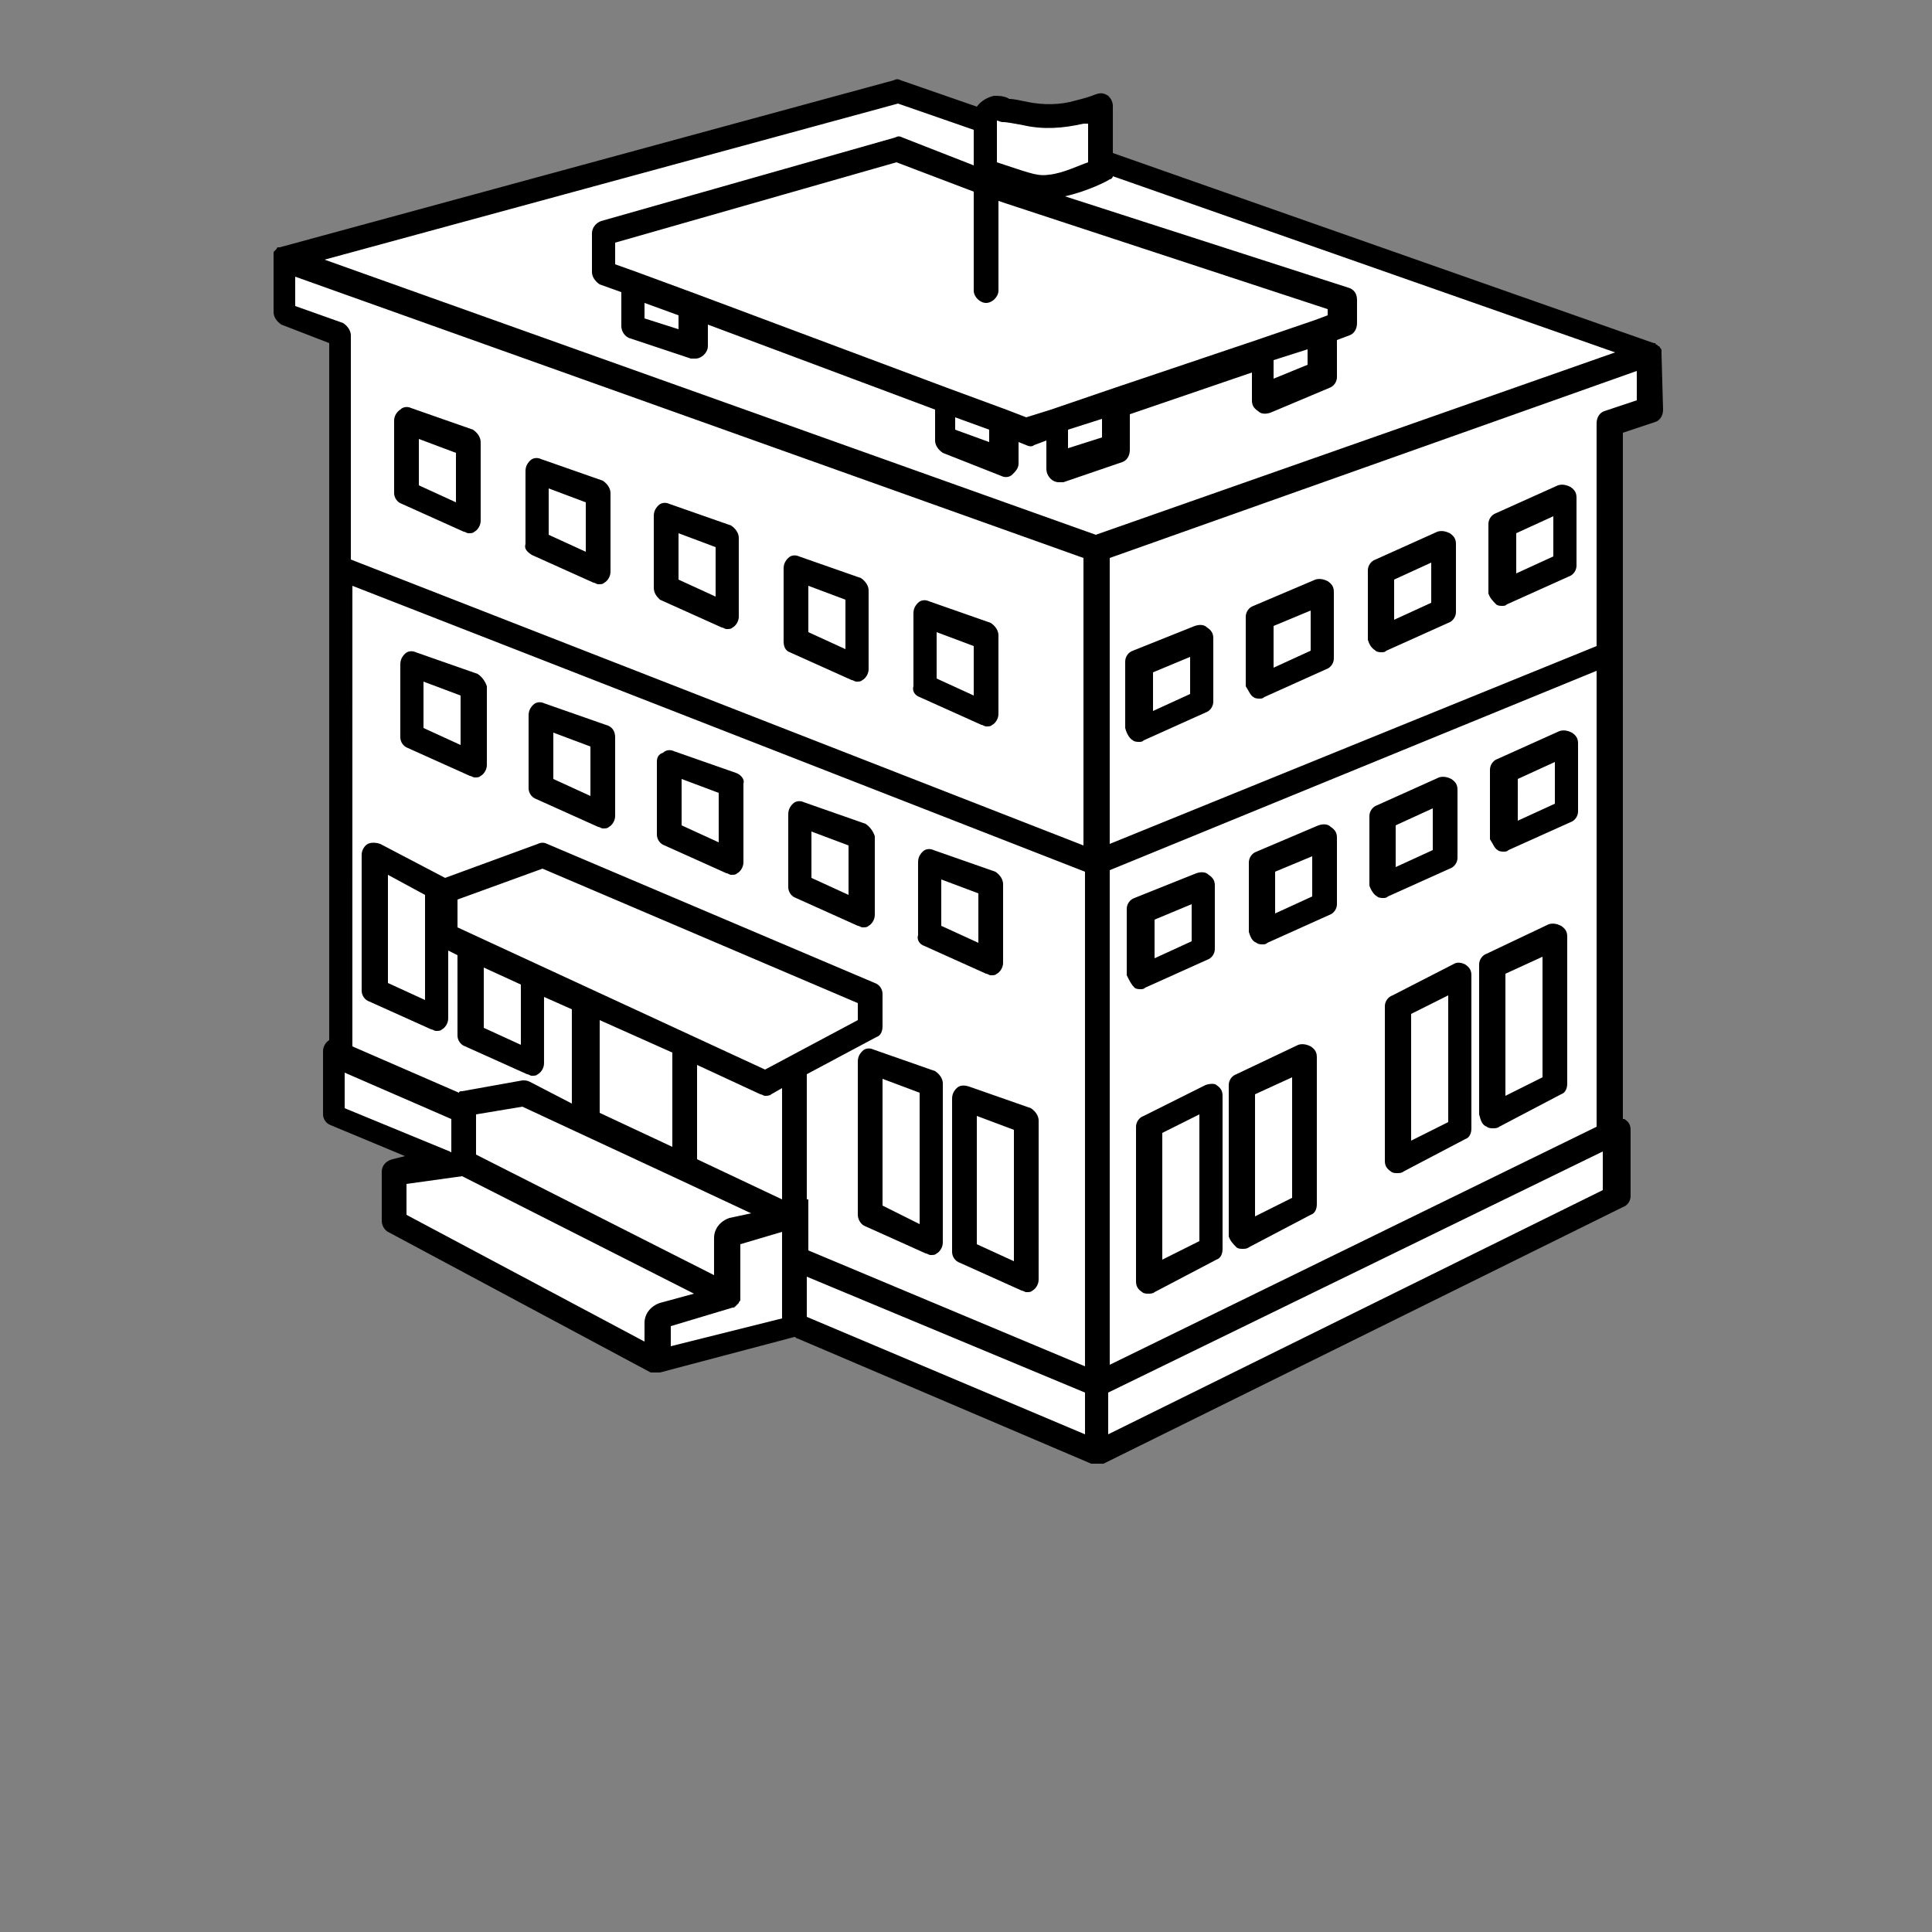 <?xml version="1.0" encoding="utf-8"?>
<svg width="700pt" height="700pt" version="1.1" viewBox="0 0 700 700" xmlns="http://www.w3.org/2000/svg">
  <rect x="0" y="0" width="700" height="700" fill="#808080" stroke="none"/>
  <defs>
    <symbol id="v" overflow="visible">
      <path d="m18.766-1.125c-0.969 0.5-1.98 0.875-3.031 1.125-1.043 0.258-2.137 0.391-3.281 0.391-3.398 0-6.09-0.945-8.078-2.844-1.992-1.906-2.984-4.484-2.984-7.734 0-3.258 0.992-5.836 2.984-7.734 1.988-1.906 4.68-2.859 8.078-2.859 1.145 0 2.238 0.133 3.281 0.391 1.051 0.25 2.062 0.625 3.031 1.125v4.219c-0.98-0.656-1.945-1.141-2.891-1.453-0.949-0.312-1.949-0.469-3-0.469-1.875 0-3.352 0.605-4.422 1.812-1.074 1.199-1.609 2.856-1.609 4.969 0 2.106 0.535 3.762 1.609 4.969 1.07 1.199 2.547 1.797 4.422 1.797 1.051 0 2.051-0.148 3-0.453 0.945-0.312 1.91-0.801 2.891-1.469z"/>
    </symbol>
    <symbol id="b" overflow="visible">
      <path d="m13.734-11.141c-0.438-0.195-0.871-0.344-1.297-0.438-0.418-0.102-0.84-0.156-1.266-0.156-1.262 0-2.231 0.406-2.906 1.219-0.68 0.805-1.016 1.953-1.016 3.453v7.062h-4.891v-15.312h4.891v2.516c0.625-1 1.344-1.727 2.156-2.188 0.82-0.469 1.801-0.703 2.938-0.703 0.164 0 0.344 0.012 0.531 0.031 0.195 0.012 0.477 0.039 0.844 0.078z"/>
    </symbol>
    <symbol id="a" overflow="visible">
      <path d="m17.641-7.703v1.406h-11.453c0.125 1.148 0.539 2.008 1.25 2.578 0.707 0.574 1.703 0.859 2.984 0.859 1.031 0 2.082-0.148 3.156-0.453 1.082-0.312 2.191-0.773 3.328-1.391v3.766c-1.156 0.438-2.312 0.766-3.469 0.984-1.156 0.227-2.312 0.344-3.469 0.344-2.773 0-4.93-0.703-6.469-2.109-1.531-1.406-2.297-3.379-2.297-5.922 0-2.5 0.754-4.461 2.266-5.891 1.508-1.438 3.582-2.156 6.219-2.156 2.406 0 4.332 0.73 5.781 2.188 1.445 1.449 2.172 3.383 2.172 5.797zm-5.031-1.625c0-0.926-0.273-1.672-0.812-2.234-0.543-0.57-1.25-0.859-2.125-0.859-0.949 0-1.719 0.266-2.312 0.797s-0.965 1.297-1.109 2.297z"/>
    </symbol>
    <symbol id="e" overflow="visible">
      <path d="m9.219-6.891c-1.023 0-1.793 0.172-2.312 0.516-0.512 0.344-0.766 0.855-0.766 1.531 0 0.625 0.207 1.117 0.625 1.469 0.414 0.344 0.988 0.516 1.719 0.516 0.926 0 1.703-0.328 2.328-0.984 0.633-0.664 0.953-1.492 0.953-2.484v-0.562zm7.469-1.844v8.734h-4.922v-2.266c-0.656 0.93-1.398 1.605-2.219 2.031-0.824 0.414-1.824 0.625-3 0.625-1.586 0-2.871-0.457-3.859-1.375-0.992-0.926-1.484-2.129-1.484-3.609 0-1.789 0.613-3.102 1.844-3.938 1.238-0.844 3.18-1.266 5.828-1.266h2.891v-0.391c0-0.77-0.309-1.332-0.922-1.688-0.617-0.363-1.57-0.547-2.859-0.547-1.055 0-2.031 0.105-2.938 0.312-0.898 0.211-1.73 0.523-2.5 0.938v-3.734c1.039-0.25 2.086-0.441 3.141-0.578 1.062-0.133 2.125-0.203 3.188-0.203 2.758 0 4.75 0.547 5.969 1.641 1.227 1.086 1.844 2.856 1.844 5.312z"/>
    </symbol>
    <symbol id="c" overflow="visible">
      <path d="m7.703-19.656v4.344h5.047v3.5h-5.047v6.5c0 0.711 0.141 1.188 0.422 1.438s0.836 0.375 1.672 0.375h2.516v3.5h-4.188c-1.938 0-3.312-0.398-4.125-1.203-0.805-0.812-1.203-2.18-1.203-4.109v-6.5h-2.422v-3.5h2.422v-4.344z"/>
    </symbol>
    <symbol id="l" overflow="visible">
      <path d="m12.766-13.078v-8.203h4.922v21.281h-4.922v-2.219c-0.668 0.906-1.406 1.57-2.219 1.984s-1.758 0.625-2.828 0.625c-1.887 0-3.434-0.75-4.641-2.25-1.211-1.5-1.812-3.426-1.812-5.781 0-2.363 0.602-4.297 1.812-5.797 1.207-1.5 2.754-2.25 4.641-2.25 1.062 0 2 0.215 2.812 0.641 0.82 0.43 1.566 1.086 2.234 1.969zm-3.219 9.922c1.039 0 1.836-0.379 2.391-1.141 0.551-0.77 0.828-1.883 0.828-3.344 0-1.457-0.277-2.566-0.828-3.328-0.555-0.77-1.352-1.156-2.391-1.156-1.043 0-1.84 0.387-2.391 1.156-0.555 0.762-0.828 1.871-0.828 3.328 0 1.461 0.273 2.574 0.828 3.344 0.551 0.762 1.348 1.141 2.391 1.141z"/>
    </symbol>
    <symbol id="k" overflow="visible">
      <path d="m10.5-3.156c1.051 0 1.852-0.379 2.406-1.141 0.551-0.77 0.828-1.883 0.828-3.344 0-1.457-0.277-2.566-0.828-3.328-0.555-0.77-1.355-1.156-2.406-1.156-1.055 0-1.859 0.387-2.422 1.156-0.555 0.773-0.828 1.883-0.828 3.328 0 1.449 0.273 2.559 0.828 3.328 0.562 0.773 1.367 1.156 2.422 1.156zm-3.25-9.922c0.676-0.883 1.422-1.539 2.234-1.969 0.82-0.426 1.766-0.641 2.828-0.641 1.895 0 3.445 0.75 4.656 2.25 1.207 1.5 1.812 3.434 1.812 5.797 0 2.356-0.605 4.281-1.812 5.781-1.211 1.5-2.762 2.25-4.656 2.25-1.062 0-2.008-0.211-2.828-0.625-0.812-0.426-1.559-1.086-2.234-1.984v2.219h-4.891v-21.281h4.891z"/>
    </symbol>
    <symbol id="j" overflow="visible">
      <path d="m0.344-15.312h4.891l4.125 10.391 3.5-10.391h4.891l-6.438 16.766c-0.648 1.695-1.402 2.883-2.266 3.562-0.867 0.688-2 1.031-3.406 1.031h-2.844v-3.219h1.531c0.832 0 1.438-0.137 1.812-0.406 0.383-0.262 0.68-0.73 0.891-1.406l0.141-0.422z"/>
    </symbol>
    <symbol id="i" overflow="visible">
      <path d="m7.25-2.219v8.047h-4.891v-21.141h4.891v2.234c0.676-0.883 1.422-1.539 2.234-1.969 0.82-0.426 1.766-0.641 2.828-0.641 1.895 0 3.445 0.75 4.656 2.25 1.207 1.5 1.812 3.434 1.812 5.797 0 2.356-0.605 4.281-1.812 5.781-1.211 1.5-2.762 2.25-4.656 2.25-1.062 0-2.008-0.211-2.828-0.625-0.812-0.426-1.559-1.086-2.234-1.984zm3.25-9.906c-1.055 0-1.859 0.387-2.422 1.156-0.555 0.773-0.828 1.883-0.828 3.328 0 1.449 0.273 2.559 0.828 3.328 0.562 0.773 1.367 1.156 2.422 1.156 1.051 0 1.852-0.379 2.406-1.141 0.551-0.77 0.828-1.883 0.828-3.344 0-1.457-0.277-2.566-0.828-3.328-0.555-0.77-1.355-1.156-2.406-1.156z"/>
    </symbol>
    <symbol id="u" overflow="visible">
      <path d="m2.359-21.281h4.891v11.594l5.625-5.625h5.688l-7.469 7.031 8.062 8.281h-5.938l-5.969-6.391v6.391h-4.891z"/>
    </symbol>
    <symbol id="h" overflow="visible">
      <path d="m2.359-15.312h4.891v15.031c0 2.051-0.496 3.617-1.484 4.703-0.98 1.082-2.406 1.625-4.281 1.625h-2.422v-3.219h0.859c0.926 0 1.562-0.211 1.906-0.625 0.352-0.418 0.531-1.246 0.531-2.484zm0-5.969h4.891v4h-4.891z"/>
    </symbol>
    <symbol id="t" overflow="visible">
      <path d="m2.359-15.312h4.891v15.312h-4.891zm0-5.969h4.891v4h-4.891z"/>
    </symbol>
    <symbol id="s" overflow="visible">
      <path d="m14.312-14.828v3.719c-1.043-0.438-2.055-0.766-3.031-0.984-0.98-0.219-1.902-0.328-2.766-0.328-0.93 0-1.621 0.117-2.078 0.344-0.449 0.23-0.672 0.59-0.672 1.078 0 0.387 0.172 0.684 0.516 0.891 0.344 0.211 0.957 0.367 1.844 0.469l0.859 0.125c2.508 0.324 4.195 0.852 5.062 1.578 0.863 0.73 1.297 1.871 1.297 3.422 0 1.637-0.605 2.867-1.812 3.688-1.199 0.812-2.992 1.219-5.375 1.219-1.023 0-2.074-0.078-3.156-0.234-1.074-0.156-2.18-0.395-3.312-0.719v-3.719c0.969 0.48 1.961 0.84 2.984 1.078 1.031 0.23 2.078 0.344 3.141 0.344 0.957 0 1.676-0.129 2.156-0.391 0.477-0.27 0.719-0.664 0.719-1.188 0-0.438-0.168-0.758-0.5-0.969-0.336-0.219-0.996-0.383-1.984-0.5l-0.859-0.109c-2.18-0.27-3.703-0.773-4.578-1.516-0.875-0.738-1.312-1.859-1.312-3.359 0-1.625 0.551-2.828 1.656-3.609 1.113-0.789 2.82-1.188 5.125-1.188 0.895 0 1.836 0.074 2.828 0.219 1 0.137 2.082 0.352 3.25 0.641z"/>
    </symbol>
    <symbol id="g" overflow="visible">
      <path d="m2.188-5.969v-9.344h4.922v1.531c0 0.836-0.008 1.875-0.016 3.125-0.012 1.25-0.016 2.086-0.016 2.5 0 1.242 0.031 2.133 0.094 2.672 0.07 0.543 0.18 0.934 0.328 1.172 0.207 0.324 0.473 0.574 0.797 0.75 0.32 0.168 0.691 0.25 1.109 0.25 1.02 0 1.82-0.391 2.406-1.172 0.582-0.781 0.875-1.867 0.875-3.266v-7.562h4.891v15.312h-4.891v-2.219c-0.742 0.898-1.523 1.559-2.344 1.984-0.824 0.414-1.734 0.625-2.734 0.625-1.762 0-3.106-0.539-4.031-1.625-0.93-1.082-1.391-2.66-1.391-4.734z"/>
    </symbol>
    <symbol id="f" overflow="visible">
      <path d="m17.75-9.328v9.328h-4.922v-7.141c0-1.32-0.031-2.234-0.094-2.734s-0.168-0.867-0.312-1.109c-0.188-0.312-0.449-0.555-0.781-0.734-0.324-0.176-0.695-0.266-1.109-0.266-1.023 0-1.824 0.398-2.406 1.188-0.586 0.781-0.875 1.871-0.875 3.266v7.531h-4.891v-15.312h4.891v2.234c0.738-0.883 1.52-1.539 2.344-1.969 0.832-0.426 1.75-0.641 2.75-0.641 1.77 0 3.113 0.547 4.031 1.641 0.914 1.086 1.375 2.656 1.375 4.719z"/>
    </symbol>
    <symbol id="r" overflow="visible">
      <path d="m12.422-21.281v3.219h-2.703c-0.688 0-1.172 0.125-1.453 0.375-0.273 0.25-0.406 0.688-0.406 1.312v1.062h4.188v3.5h-4.188v11.812h-4.891v-11.812h-2.438v-3.5h2.438v-1.062c0-1.664 0.461-2.898 1.391-3.703 0.926-0.801 2.367-1.203 4.328-1.203z"/>
    </symbol>
    <symbol id="d" overflow="visible">
      <path d="m9.641-12.188c-1.086 0-1.914 0.391-2.484 1.172-0.574 0.781-0.859 1.906-0.859 3.375s0.285 2.594 0.859 3.375c0.57 0.773 1.398 1.156 2.484 1.156 1.062 0 1.875-0.383 2.438-1.156 0.57-0.781 0.859-1.906 0.859-3.375s-0.289-2.594-0.859-3.375c-0.562-0.781-1.375-1.172-2.438-1.172zm0-3.5c2.633 0 4.691 0.715 6.172 2.141 1.477 1.418 2.219 3.387 2.219 5.906 0 2.512-0.742 4.481-2.219 5.906-1.48 1.418-3.539 2.125-6.172 2.125-2.648 0-4.715-0.707-6.203-2.125-1.492-1.426-2.234-3.394-2.234-5.906 0-2.519 0.742-4.488 2.234-5.906 1.488-1.426 3.555-2.141 6.203-2.141z"/>
    </symbol>
    <symbol id="q" overflow="visible">
      <path d="m16.547-12.766c0.613-0.945 1.348-1.672 2.203-2.172 0.852-0.5 1.789-0.75 2.812-0.75 1.758 0 3.098 0.547 4.016 1.641 0.926 1.086 1.391 2.656 1.391 4.719v9.328h-4.922v-7.984-0.359c0.008-0.133 0.016-0.32 0.016-0.562 0-1.082-0.164-1.863-0.484-2.344-0.312-0.488-0.824-0.734-1.531-0.734-0.93 0-1.648 0.387-2.156 1.156-0.512 0.762-0.773 1.867-0.781 3.312v7.516h-4.922v-7.984c0-1.695-0.148-2.785-0.438-3.266-0.293-0.488-0.812-0.734-1.562-0.734-0.938 0-1.664 0.387-2.172 1.156-0.512 0.762-0.766 1.859-0.766 3.297v7.531h-4.922v-15.312h4.922v2.234c0.602-0.863 1.289-1.516 2.062-1.953 0.781-0.438 1.641-0.656 2.578-0.656 1.062 0 2 0.258 2.812 0.766 0.812 0.512 1.426 1.23 1.844 2.156z"/>
    </symbol>
    <symbol id="p" overflow="visible">
      <path d="m17.75-9.328v9.328h-4.922v-7.109c0-1.344-0.031-2.266-0.094-2.766s-0.168-0.867-0.312-1.109c-0.188-0.312-0.449-0.555-0.781-0.734-0.324-0.176-0.695-0.266-1.109-0.266-1.023 0-1.824 0.398-2.406 1.188-0.586 0.781-0.875 1.871-0.875 3.266v7.531h-4.891v-21.281h4.891v8.203c0.738-0.883 1.52-1.539 2.344-1.969 0.832-0.426 1.75-0.641 2.75-0.641 1.77 0 3.113 0.547 4.031 1.641 0.914 1.086 1.375 2.656 1.375 4.719z"/>
    </symbol>
    <symbol id="o" overflow="visible">
      <path d="m2.578-20.406h5.875l7.422 14v-14h4.984v20.406h-5.875l-7.422-14v14h-4.984z"/>
    </symbol>
    <symbol id="n" overflow="visible">
      <path d="m2.578-20.406h8.734c2.594 0 4.582 0.578 5.969 1.734 1.395 1.148 2.094 2.789 2.094 4.922 0 2.137-0.699 3.781-2.094 4.938-1.387 1.156-3.375 1.734-5.969 1.734h-3.484v7.078h-5.25zm5.25 3.812v5.703h2.922c1.02 0 1.805-0.25 2.359-0.75 0.562-0.5 0.844-1.203 0.844-2.109 0-0.914-0.281-1.617-0.844-2.109-0.555-0.488-1.34-0.734-2.359-0.734z"/>
    </symbol>
    <symbol id="m" overflow="visible">
      <path d="m14.719-14.828v3.984c-0.656-0.457-1.324-0.797-2-1.016-0.668-0.219-1.359-0.328-2.078-0.328-1.367 0-2.434 0.402-3.203 1.203-0.762 0.793-1.141 1.906-1.141 3.344 0 1.43 0.379 2.543 1.141 3.344 0.77 0.793 1.836 1.188 3.203 1.188 0.758 0 1.484-0.109 2.172-0.328 0.688-0.227 1.32-0.566 1.906-1.016v4c-0.762 0.281-1.539 0.488-2.328 0.625-0.781 0.145-1.574 0.219-2.375 0.219-2.762 0-4.922-0.707-6.484-2.125-1.555-1.414-2.328-3.383-2.328-5.906 0-2.531 0.773-4.504 2.328-5.922 1.562-1.414 3.723-2.125 6.484-2.125 0.801 0 1.594 0.074 2.375 0.219 0.781 0.137 1.555 0.352 2.328 0.641z"/>
    </symbol>
  </defs>
  <polygon style="stroke: rgb(0, 0, 0); fill: rgb(255, 255, 255);" points="104.515 111.807 105.315 96.726 328.574 31.802 359.998 42.047 397.726 38.867 399.155 58.764 598.024 128.281 600.941 147.314 587.146 154.952 582.418 407.418 587.317 429.039 400.564 526.254 289.625 478.735 238.471 493.525 142.585 443.22 143.895 425.377 165.38 418.571 121.868 405.778 125.228 120.014"/>
  <g>
    <g style="">
      <path d="M 333.2 252.559 C 331.52 252.001 330.399 250.321 330.954 248.637 L 330.954 222.317 C 330.954 220.634 331.513 219.516 332.634 218.395 C 333.755 217.278 335.434 217.278 336.556 217.837 L 358.954 225.677 C 360.633 226.798 361.754 228.477 361.754 230.157 L 361.754 258.716 C 361.754 260.4 360.637 262.079 359.516 262.638 C 358.957 263.197 358.399 263.197 357.278 263.197 C 356.719 263.197 356.157 262.638 355.598 262.638 L 333.2 252.56 L 333.2 252.559 Z M 339.36 245.841 L 352.801 252.001 L 352.801 234.079 L 339.36 229.04 L 339.36 245.841 Z M 145.6 182.559 C 143.92 182.001 142.799 180.321 142.799 178.641 L 142.799 152.321 C 142.799 151.2 143.358 149.52 145.034 148.395 C 146.155 147.278 147.834 147.278 148.956 147.837 L 171.354 155.677 C 173.033 156.798 174.154 158.477 174.154 160.157 L 174.154 188.716 C 174.154 190.4 173.037 192.079 171.916 192.638 C 171.357 193.197 170.799 193.197 169.678 193.197 C 169.119 193.197 168.557 192.638 167.998 192.638 L 145.6 182.56 L 145.6 182.559 Z M 151.76 175.841 L 165.201 182.001 L 165.201 164.079 L 151.76 159.04 L 151.76 175.841 Z M 192.64 201.039 C 190.96 199.922 189.839 198.801 190.394 197.117 L 190.394 170.797 C 190.394 169.114 190.953 167.996 192.074 166.875 C 193.195 165.758 194.874 165.758 195.996 166.317 L 218.394 174.157 C 220.073 175.278 221.194 176.957 221.194 178.637 L 221.194 207.196 C 221.194 208.88 220.077 210.559 218.956 211.118 C 218.397 211.677 217.839 211.677 216.718 211.677 C 216.159 211.677 215.597 211.118 215.038 211.118 L 192.64 201.04 L 192.64 201.039 Z M 198.8 193.763 L 212.241 199.923 L 212.241 182.001 L 198.8 176.962 L 198.8 193.763 Z M 236.878 212.799 L 236.874 187.037 C 236.874 185.354 237.433 184.236 238.554 183.115 C 239.675 181.998 241.354 181.998 242.476 182.557 L 264.874 190.397 C 266.553 191.518 267.674 193.197 267.674 194.877 L 267.674 223.436 C 267.674 225.12 266.557 226.799 265.436 227.358 C 264.877 227.917 264.319 227.917 263.198 227.917 C 262.639 227.917 262.077 227.358 261.518 227.358 L 239.12 217.28 C 237.999 216.159 236.878 215.038 236.878 212.799 Z M 245.839 209.999 L 259.28 216.159 L 259.28 198.237 L 245.839 193.198 L 245.839 209.999 Z M 286.16 236.319 C 284.48 235.761 283.922 234.077 283.914 232.397 L 283.914 206.077 C 283.914 204.394 284.473 203.276 285.594 202.155 C 286.715 201.038 288.394 201.038 289.516 201.597 L 311.914 209.437 C 313.593 210.558 314.714 212.237 314.714 213.917 L 314.714 242.476 C 314.714 244.16 313.597 245.839 312.476 246.398 C 311.917 246.957 311.359 246.957 310.238 246.957 C 309.679 246.957 309.117 246.398 308.558 246.398 L 286.16 236.32 L 286.16 236.319 Z M 292.879 229.039 L 306.32 235.199 L 306.32 217.277 L 292.879 212.238 L 292.879 229.039 Z M 542.08 218.959 C 540.963 217.838 539.842 216.717 539.279 215.038 L 539.279 189.839 C 539.279 188.155 540.4 186.475 542.08 185.917 L 564.478 175.839 C 566.158 175.276 567.837 175.839 568.959 176.397 C 570.638 177.518 571.197 178.639 571.197 180.319 L 571.197 204.96 C 571.197 206.644 570.076 208.323 568.396 208.882 L 545.998 218.96 C 545.439 219.519 544.877 219.519 544.318 219.519 C 543.76 219.519 542.639 219.519 542.08 218.96 L 542.08 218.959 Z M 549.361 207.757 L 562.802 201.597 L 562.802 187.038 L 549.361 193.198 L 549.361 207.757 Z M 451.359 248.642 L 451.359 223.443 C 451.359 221.759 452.48 220.08 454.16 219.521 L 476.558 210.002 C 478.238 209.439 479.917 210.002 481.039 210.56 C 482.718 211.681 483.277 212.802 483.277 214.482 L 483.277 238.56 C 483.277 240.244 482.156 241.923 480.476 242.482 L 458.078 252.56 C 457.519 253.119 456.957 253.119 456.398 253.119 C 455.84 253.119 454.719 253.119 454.16 252.56 C 453.039 252.001 452.48 250.322 451.359 248.642 Z M 461.441 241.92 L 474.882 235.759 L 474.882 221.2 L 461.441 226.802 L 461.441 241.92 Z M 602.561 148.395 C 602.561 150.637 601.44 152.317 599.76 152.876 L 587.998 156.798 L 587.998 236.876 L 587.994 405.436 L 588.553 405.436 C 590.233 406.557 590.791 407.678 590.791 409.357 L 590.791 433.435 C 590.791 435.119 589.67 436.799 587.99 437.357 L 399.83 530.318 L 395.354 530.318 L 288.954 484.959 C 288.391 484.959 288.391 484.401 287.833 484.401 L 239.114 497.28 L 235.754 497.28 L 140.555 446.319 C 139.438 445.756 138.317 444.077 138.317 442.397 L 138.313 424.479 C 138.313 422.237 139.997 420.557 142.235 419.998 L 146.723 418.877 L 119.844 407.678 C 118.165 407.116 117.044 405.436 117.044 403.756 L 117.044 380.795 C 117.044 379.112 118.161 377.432 119.282 376.873 L 119.282 124.313 L 101.923 117.595 C 100.243 116.474 99.122 114.794 99.122 113.114 L 99.122 91.278 L 100.239 90.161 C 100.239 89.603 100.798 89.603 100.798 89.603 L 101.356 89.603 L 323.676 29.119 C 324.798 28.56 325.356 28.56 326.477 29.119 L 353.918 38.638 C 355.598 36.396 357.84 35.275 360.078 34.716 C 361.758 34.716 364 34.716 365.68 35.837 C 367.36 35.837 369.598 36.4 372.399 36.958 C 377.996 38.08 384.156 38.08 389.758 36.4 C 392 35.841 394.238 35.283 397.039 34.162 C 398.719 33.603 399.84 33.603 401.527 34.72 C 402.648 35.841 403.207 36.962 403.207 38.642 L 403.207 55.443 L 599.207 124.322 L 599.766 124.322 C 599.766 124.881 600.324 124.881 600.324 124.881 L 600.883 125.439 C 601.441 125.439 601.441 125.998 601.441 125.998 C 602 126.56 602 126.56 602 127.119 L 602 128.24 L 602.561 148.395 Z M 361.201 58.802 L 362.88 59.361 C 374.638 63.283 376.317 63.841 380.239 63.283 C 385.278 62.724 390.88 59.923 394.239 58.802 L 394.239 44.802 L 392.559 44.802 C 385.279 46.482 378.001 47.04 370.72 45.361 C 367.36 44.798 365.118 44.24 363.438 44.24 C 362.321 44.24 361.759 43.681 361.2 43.681 C 361.763 43.681 361.2 43.681 361.2 43.681 L 361.201 58.802 Z M 461.44 137.201 L 473.76 132.162 L 473.76 126.56 L 461.44 130.482 L 461.44 137.201 Z M 481.04 112.003 L 365.12 73.921 L 361.761 72.8 L 361.761 105.28 C 361.761 107.522 359.518 109.761 357.28 109.761 C 355.038 109.761 352.799 107.518 352.799 105.28 L 352.799 69.44 L 324.799 58.799 L 222.879 87.92 L 222.879 95.76 L 230.719 98.561 L 252 106.4 L 343.277 140.56 L 364.558 148.4 L 371.84 151.201 L 380.797 148.404 L 402.078 141.123 L 455.277 123.201 L 476.558 115.92 L 481.038 114.24 L 481.04 112.003 Z M 386.96 162.4 L 399.28 158.478 L 399.28 151.759 L 386.96 155.681 L 386.96 162.4 Z M 346.077 155.681 L 358.397 160.162 L 358.397 155.681 L 346.077 151.201 L 346.077 155.681 Z M 245.837 114.24 L 233.517 109.759 L 233.517 115.361 L 245.837 119.283 L 245.837 114.24 Z M 117.594 94.078 L 397.034 193.762 L 585.194 127.68 L 403.194 63.84 C 403.194 64.402 402.631 64.961 402.073 64.961 C 401.515 65.52 393.675 69.441 385.835 71.121 L 488.315 104.16 C 490.553 104.719 491.674 106.402 491.674 108.641 L 491.674 117.039 C 491.674 119.281 490.553 120.961 488.873 121.52 L 484.393 123.199 L 484.401 136.637 C 484.401 138.321 483.28 140.001 481.6 140.559 L 460.319 149.52 C 458.639 150.083 456.959 150.083 455.838 148.961 C 454.159 147.84 453.6 146.719 453.6 145.04 L 453.6 134.962 L 409.362 150.083 L 409.362 162.962 C 409.362 165.204 408.241 166.883 406.561 167.442 L 385.28 174.723 L 383.601 174.723 C 382.48 174.723 381.358 174.161 380.8 173.602 C 379.679 172.481 379.12 171.36 379.12 169.68 L 379.12 159.602 L 374.64 161.282 C 374.077 161.841 372.96 161.841 371.839 161.282 L 369.038 160.161 L 369.038 168.001 C 369.038 169.684 367.921 170.801 366.8 171.923 C 365.679 173.04 363.999 173.04 362.878 172.481 L 341.597 164.083 C 339.917 162.962 338.796 161.282 338.796 159.602 L 338.796 148.403 L 256.476 117.602 L 256.476 125.442 C 256.476 127.684 254.234 129.923 251.996 129.923 L 250.316 129.923 L 228.476 122.641 C 226.238 122.083 225.116 119.841 225.116 118.161 L 225.116 105.841 L 217.277 103.04 C 215.597 101.919 214.476 100.239 214.476 98.56 L 214.476 84.56 C 214.476 82.317 216.156 80.638 217.835 80.079 L 324.235 49.841 C 325.356 49.282 325.915 49.282 327.036 49.841 L 352.798 59.919 L 352.798 47.04 L 325.357 37.521 L 117.594 94.078 Z M 578.477 243.045 L 402.077 315.283 L 402.077 494.483 L 578.477 408.241 L 578.477 243.045 Z M 272.157 439.606 L 245.837 427.286 L 189.278 400.966 L 172.477 403.767 L 172.477 418.326 L 258.715 462.006 L 258.715 448.565 C 258.715 445.205 260.958 442.405 264.317 441.284 L 272.157 439.606 Z M 175.278 372.401 L 188.719 378.561 L 188.719 356.721 L 175.278 350.561 L 175.278 372.401 Z M 277.198 387.526 L 310.8 369.604 L 310.8 363.444 L 196.56 314.725 L 165.759 325.924 L 165.759 336.002 L 277.198 387.526 Z M 217.279 403.206 L 243.599 415.525 L 243.599 381.366 L 217.279 369.604 L 217.279 403.206 Z M 283.356 434.564 L 283.356 394.244 L 279.435 396.483 C 278.876 397.041 277.755 397.041 277.196 397.041 C 276.638 397.041 276.075 396.483 275.517 396.483 L 252.556 385.842 L 252.556 420.002 L 283.356 434.564 Z M 292.869 434.563 L 292.873 453.043 L 393.113 495.043 L 393.113 315.843 L 127.673 212.243 L 127.669 379.123 L 166.31 395.924 C 166.31 395.365 166.873 395.365 167.431 395.365 L 189.271 391.444 C 190.393 391.444 190.951 391.444 192.072 392.002 L 207.189 399.842 L 207.189 365.682 L 197.111 361.201 L 197.111 385.279 C 197.111 386.963 195.994 388.643 194.873 389.201 C 194.314 389.76 193.756 389.76 192.635 389.76 C 192.076 389.76 191.514 389.201 190.955 389.201 L 168.557 379.123 C 166.877 378.561 165.756 376.881 165.756 375.201 L 165.748 346.076 L 162.389 344.397 L 162.389 369.038 C 162.389 370.721 161.272 372.401 160.151 372.96 C 159.592 373.518 159.033 373.518 157.912 373.518 C 157.354 373.518 156.791 372.96 156.233 372.96 L 133.835 362.882 C 132.155 362.319 131.034 360.639 131.034 358.96 L 131.034 309.679 C 131.034 307.995 132.151 306.315 133.272 305.757 C 134.393 305.198 136.073 305.198 137.753 305.757 L 161.273 318.077 L 194.875 305.757 C 195.996 305.198 197.113 305.198 198.234 305.757 L 316.954 356.155 C 318.634 356.717 319.755 358.397 319.755 360.077 L 319.755 371.839 C 319.755 373.522 319.196 375.202 317.517 375.761 L 292.318 389.202 L 292.318 434.561 L 292.869 434.563 Z M 140.557 316.959 L 140.557 356.158 L 153.998 362.319 L 153.998 324.241 L 140.557 316.959 Z M 124.318 117.04 C 125.997 118.161 127.119 119.841 127.119 121.521 L 127.119 202.72 L 392.559 306.32 L 392.559 224.945 L 392.559 202.16 L 106.959 100.24 L 106.959 110.881 L 124.318 117.04 Z M 162.959 417.2 C 162.959 417.2 163.518 417.2 162.959 417.2 L 163.522 417.763 L 163.522 405.443 L 124.881 388.642 L 124.881 401.521 L 162.959 417.201 L 162.959 417.2 Z M 233.518 479.357 C 233.518 475.998 235.76 473.197 239.12 472.076 L 251.44 468.717 L 167.44 426.158 L 147.28 428.959 L 147.28 440.158 L 233.518 486.08 L 233.518 479.357 Z M 283.353 477.684 L 283.353 446.325 L 268.232 450.806 L 268.232 470.966 C 268.232 471.529 267.673 471.529 267.673 472.087 L 266.556 473.205 C 265.994 473.763 265.994 473.763 265.435 473.763 L 243.037 480.482 L 243.037 487.763 L 283.353 477.684 Z M 393.118 519.684 L 393.118 504.563 L 292.318 462.563 L 292.318 477.122 L 393.118 519.684 Z M 580.718 417.2 L 401.518 504.559 L 401.518 519.68 L 580.718 431.2 L 580.718 417.2 Z M 593.035 134.402 L 402.075 202.164 L 402.075 305.764 L 578.475 234.084 L 578.475 153.443 C 578.475 151.2 579.596 149.521 581.276 148.962 L 593.038 145.04 L 593.035 134.402 Z M 407.679 263.759 L 407.679 239.681 C 407.679 237.998 408.8 236.318 410.48 235.76 L 432.878 226.799 C 434.558 226.236 436.237 226.236 437.359 227.357 C 439.038 228.478 439.597 229.599 439.597 231.279 L 439.597 254.24 C 439.597 255.924 438.476 257.603 436.796 258.162 L 414.398 268.24 C 413.839 268.799 413.277 268.799 412.718 268.799 C 412.16 268.799 411.039 268.799 410.48 268.24 C 409.359 267.681 408.238 266.002 407.679 263.759 Z M 417.761 257.603 L 431.202 251.442 L 431.202 238.001 L 417.761 243.603 L 417.761 257.603 Z M 498.4 235.759 C 496.72 234.638 496.162 233.517 495.599 231.838 L 495.599 206.639 C 495.599 204.955 496.72 203.275 498.4 202.717 L 520.798 192.639 C 522.478 192.076 524.157 192.639 525.279 193.197 C 526.958 194.318 527.517 195.439 527.517 197.119 L 527.517 221.76 C 527.517 223.444 526.396 225.123 524.716 225.682 L 502.318 235.76 C 501.759 236.319 501.197 236.319 500.638 236.319 C 500.08 236.319 498.959 236.319 498.4 235.76 L 498.4 235.759 Z M 505.119 224.557 L 518.56 218.397 L 518.564 203.838 L 505.123 209.998 L 505.119 224.557 Z M 498.96 324.799 C 497.839 324.237 496.718 322.557 496.159 320.878 L 496.159 295.679 C 496.159 293.995 497.28 292.315 498.96 291.757 L 521.358 281.679 C 523.038 281.116 524.717 281.679 525.839 282.237 C 527.518 283.358 528.077 284.479 528.077 286.159 L 528.077 310.8 C 528.077 312.484 526.956 314.163 525.276 314.722 L 502.878 324.8 C 502.319 325.359 501.757 325.359 501.198 325.359 C 500.64 325.359 499.519 325.359 498.96 324.8 L 498.96 324.799 Z M 505.679 314.159 L 519.12 307.999 L 519.12 292.878 L 505.679 299.038 L 505.679 314.159 Z M 535.915 403.76 L 535.915 349.44 C 535.915 347.756 537.036 346.076 538.716 345.518 L 561.114 334.877 C 562.794 334.314 564.474 334.877 565.595 335.435 C 567.274 336.556 567.833 337.677 567.833 339.357 L 567.833 392.556 C 567.833 394.24 567.274 395.919 565.595 396.478 L 543.197 408.24 C 542.638 408.799 541.517 408.799 540.958 408.799 C 540.4 408.799 539.279 408.799 538.72 408.24 C 537.04 407.681 536.482 406.002 535.915 403.76 Z M 545.443 397.041 L 558.884 390.322 L 558.884 346.642 L 545.443 352.802 L 545.443 397.041 Z M 440.714 393.116 C 442.394 394.237 442.952 395.358 442.952 397.038 L 442.952 452.479 C 442.952 454.163 442.394 455.842 440.714 456.401 L 418.316 468.163 C 417.758 468.721 416.636 468.721 416.078 468.721 C 415.519 468.721 414.398 468.721 413.84 468.163 C 412.16 467.042 411.601 465.921 411.601 464.241 L 411.601 408.241 C 411.601 406.557 412.722 404.878 414.402 404.319 L 436.8 393.12 C 438.48 392.557 440.159 392.557 440.714 393.116 Z M 434.558 403.757 L 421.117 410.476 L 421.117 456.398 L 434.558 449.679 L 434.558 403.757 Z M 408.239 353.359 L 408.239 329.281 C 408.239 327.598 409.36 325.918 411.04 325.36 L 433.438 316.399 C 435.118 315.836 436.797 315.836 437.919 316.957 C 439.598 318.078 440.157 319.199 440.157 320.879 L 440.157 343.84 C 440.157 345.524 439.036 347.203 437.356 347.762 L 414.958 357.84 C 414.399 358.399 413.837 358.399 413.278 358.399 C 412.72 358.399 411.599 358.399 411.04 357.84 C 409.923 356.719 409.36 355.602 408.239 353.359 Z M 418.321 347.199 L 431.762 341.038 L 431.762 327.597 L 418.321 333.199 L 418.321 347.199 Z M 542.64 307.999 C 541.519 307.441 540.96 305.761 539.839 304.078 L 539.839 278.879 C 539.839 277.195 540.96 275.515 542.64 274.957 L 565.038 264.879 C 566.718 264.316 568.397 264.879 569.519 265.437 C 571.198 266.558 571.757 267.679 571.757 269.359 L 571.757 294 C 571.757 295.684 570.636 297.363 568.956 297.922 L 546.558 308 C 545.999 308.559 545.437 308.559 544.878 308.559 C 544.32 308.559 543.199 308.559 542.64 308 L 542.64 307.999 Z M 549.917 297.359 L 563.358 291.199 L 563.362 276.078 L 549.921 282.238 L 549.917 297.359 Z M 452.479 337.682 L 452.479 312.483 C 452.479 310.799 453.6 309.12 455.28 308.561 L 477.678 299.042 C 479.358 298.479 481.037 298.479 482.159 299.6 C 483.838 300.721 484.397 301.842 484.397 303.522 L 484.397 327.6 C 484.397 329.284 483.276 330.963 481.596 331.522 L 459.198 341.6 C 458.639 342.159 458.077 342.159 457.518 342.159 C 456.96 342.159 455.839 342.159 455.28 341.6 C 453.6 341.038 453.038 339.358 452.479 337.682 Z M 461.999 330.959 L 475.44 324.798 L 475.44 310.236 L 461.999 315.838 L 461.999 330.959 Z M 445.199 447.999 L 445.195 393.12 C 445.195 391.436 446.316 389.756 447.996 389.198 L 470.394 378.557 C 472.074 377.994 473.754 378.557 474.875 379.115 C 476.554 380.236 477.113 381.357 477.113 383.037 L 477.113 436.236 C 477.113 437.92 476.554 439.599 474.875 440.158 L 452.477 451.92 C 451.918 452.479 450.797 452.479 450.238 452.479 C 449.68 452.479 448.559 452.479 448 451.92 C 446.879 450.799 445.762 449.678 445.199 447.999 Z M 454.719 440.718 L 468.16 433.999 L 468.16 390.319 L 454.719 396.479 L 454.719 440.718 Z M 526.392 349.437 C 528.071 348.316 529.751 348.878 530.872 349.437 C 532.552 350.558 533.11 351.679 533.11 353.359 L 533.11 408.8 C 533.11 410.484 532.552 412.163 530.872 412.722 L 508.474 424.484 C 507.916 425.042 506.794 425.042 506.236 425.042 C 505.677 425.042 504.556 425.042 503.998 424.484 C 502.318 423.363 501.759 422.242 501.759 420.562 L 501.759 364.562 C 501.759 362.878 502.88 361.199 504.56 360.64 L 526.392 349.437 Z M 524.72 360.636 L 511.279 367.355 L 511.279 413.277 L 524.72 406.558 L 524.72 360.636 Z M 346.64 394.239 C 347.761 393.122 349.441 393.122 351.121 393.681 L 373.519 401.52 C 375.198 402.641 376.319 404.321 376.319 406.001 L 376.315 463.681 C 376.315 465.364 375.198 467.044 374.077 467.603 C 373.519 468.161 372.96 468.161 371.839 468.161 C 371.28 468.161 370.718 467.603 370.159 467.603 L 347.761 457.525 C 346.081 456.962 344.96 455.283 344.96 453.603 L 344.96 398.162 C 344.96 396.478 345.519 395.361 346.64 394.24 L 346.64 394.239 Z M 353.921 450.803 L 367.362 456.963 L 367.362 409.361 L 353.921 404.322 L 353.921 450.803 Z M 313.6 298.479 C 315.28 299.6 316.397 301.28 316.956 302.96 L 316.956 331.519 C 316.956 333.202 315.838 334.882 314.717 335.441 C 314.159 335.999 313.6 335.999 312.479 335.999 C 311.92 335.999 311.358 335.441 310.799 335.441 L 288.401 325.363 C 286.722 324.8 285.6 323.12 285.6 321.441 L 285.6 295.121 C 285.6 293.437 286.159 292.32 287.28 291.199 C 288.401 290.082 290.081 290.082 291.202 290.64 L 313.6 298.48 L 313.6 298.479 Z M 307.44 306.316 L 293.999 301.277 L 293.999 318.078 L 307.44 324.238 L 307.44 306.316 Z M 334.88 342.719 C 333.2 342.161 332.079 340.481 332.634 338.797 L 332.634 312.477 C 332.634 310.794 333.193 309.676 334.314 308.555 C 335.435 307.438 337.114 307.438 338.236 307.997 L 360.634 315.837 C 362.313 316.958 363.434 318.637 363.434 320.317 L 363.434 348.876 C 363.434 350.56 362.317 352.239 361.196 352.798 C 360.637 353.357 360.079 353.357 358.958 353.357 C 358.399 353.357 357.837 352.798 357.278 352.798 L 334.88 342.72 L 334.88 342.719 Z M 341.04 335.443 L 354.481 341.603 L 354.481 323.681 L 341.04 318.642 L 341.04 335.443 Z M 173.04 244.159 C 174.72 245.28 175.841 246.96 176.396 248.64 L 176.396 277.199 C 176.396 278.882 175.278 280.562 174.157 281.121 C 173.599 281.679 173.04 281.679 171.919 281.679 C 171.36 281.679 170.798 281.121 170.239 281.121 L 147.841 271.043 C 146.162 270.48 145.04 268.8 145.04 267.121 L 145.04 240.801 C 145.04 239.117 145.599 238 146.72 236.879 C 147.841 235.762 149.521 235.762 150.642 236.32 L 173.04 244.16 L 173.04 244.159 Z M 166.88 252 L 153.439 246.961 L 153.439 263.762 L 166.88 269.922 L 166.88 252 Z M 313.04 444.079 C 311.923 443.521 310.802 441.841 310.802 440.161 L 310.802 384.72 C 310.802 383.037 311.36 381.919 312.481 380.798 C 313.603 379.681 315.282 379.681 316.403 380.24 L 338.801 388.08 C 340.481 389.201 341.602 390.88 341.602 392.56 L 341.594 450.236 C 341.594 451.92 340.477 453.599 339.356 454.158 C 338.797 454.717 338.239 454.717 337.118 454.717 C 336.559 454.717 335.997 454.158 335.438 454.158 L 313.04 444.08 L 313.04 444.079 Z M 319.763 436.803 L 333.204 443.522 L 333.204 395.92 L 319.763 390.881 L 319.763 436.803 Z M 266.56 279.999 C 268.24 280.558 269.923 282.237 269.357 283.917 L 269.357 312.476 C 269.357 314.16 268.24 315.839 267.119 316.398 C 266.56 316.957 266.001 316.957 264.88 316.957 C 264.322 316.957 263.759 316.398 263.201 316.398 L 240.803 306.32 C 239.123 305.758 238.002 304.078 238.002 302.398 L 238.002 276.078 C 238.002 274.398 238.56 273.281 240.24 272.719 C 241.361 271.602 243.041 271.602 244.162 272.16 L 266.56 280 L 266.56 279.999 Z M 260.4 287.277 L 246.959 282.238 L 246.959 299.039 L 260.4 305.199 L 260.4 287.277 Z M 219.52 262.639 C 221.762 263.198 222.879 264.877 222.876 267.12 L 222.876 295.679 C 222.876 297.362 221.758 299.042 220.637 299.601 C 220.079 300.159 219.52 300.159 218.399 300.159 C 217.84 300.159 217.278 299.601 216.719 299.601 L 194.321 289.523 C 192.642 288.96 191.52 287.28 191.52 285.601 L 191.52 259.281 C 191.52 257.597 192.079 256.48 193.2 255.359 C 194.321 254.242 196.001 254.242 197.122 254.8 L 219.52 262.64 L 219.52 262.639 Z M 213.922 270.476 L 200.481 265.437 L 200.481 282.238 L 213.922 288.398 L 213.922 270.476 Z" style="fill-rule: nonzero;"/>
    </g>
  </g>
</svg>